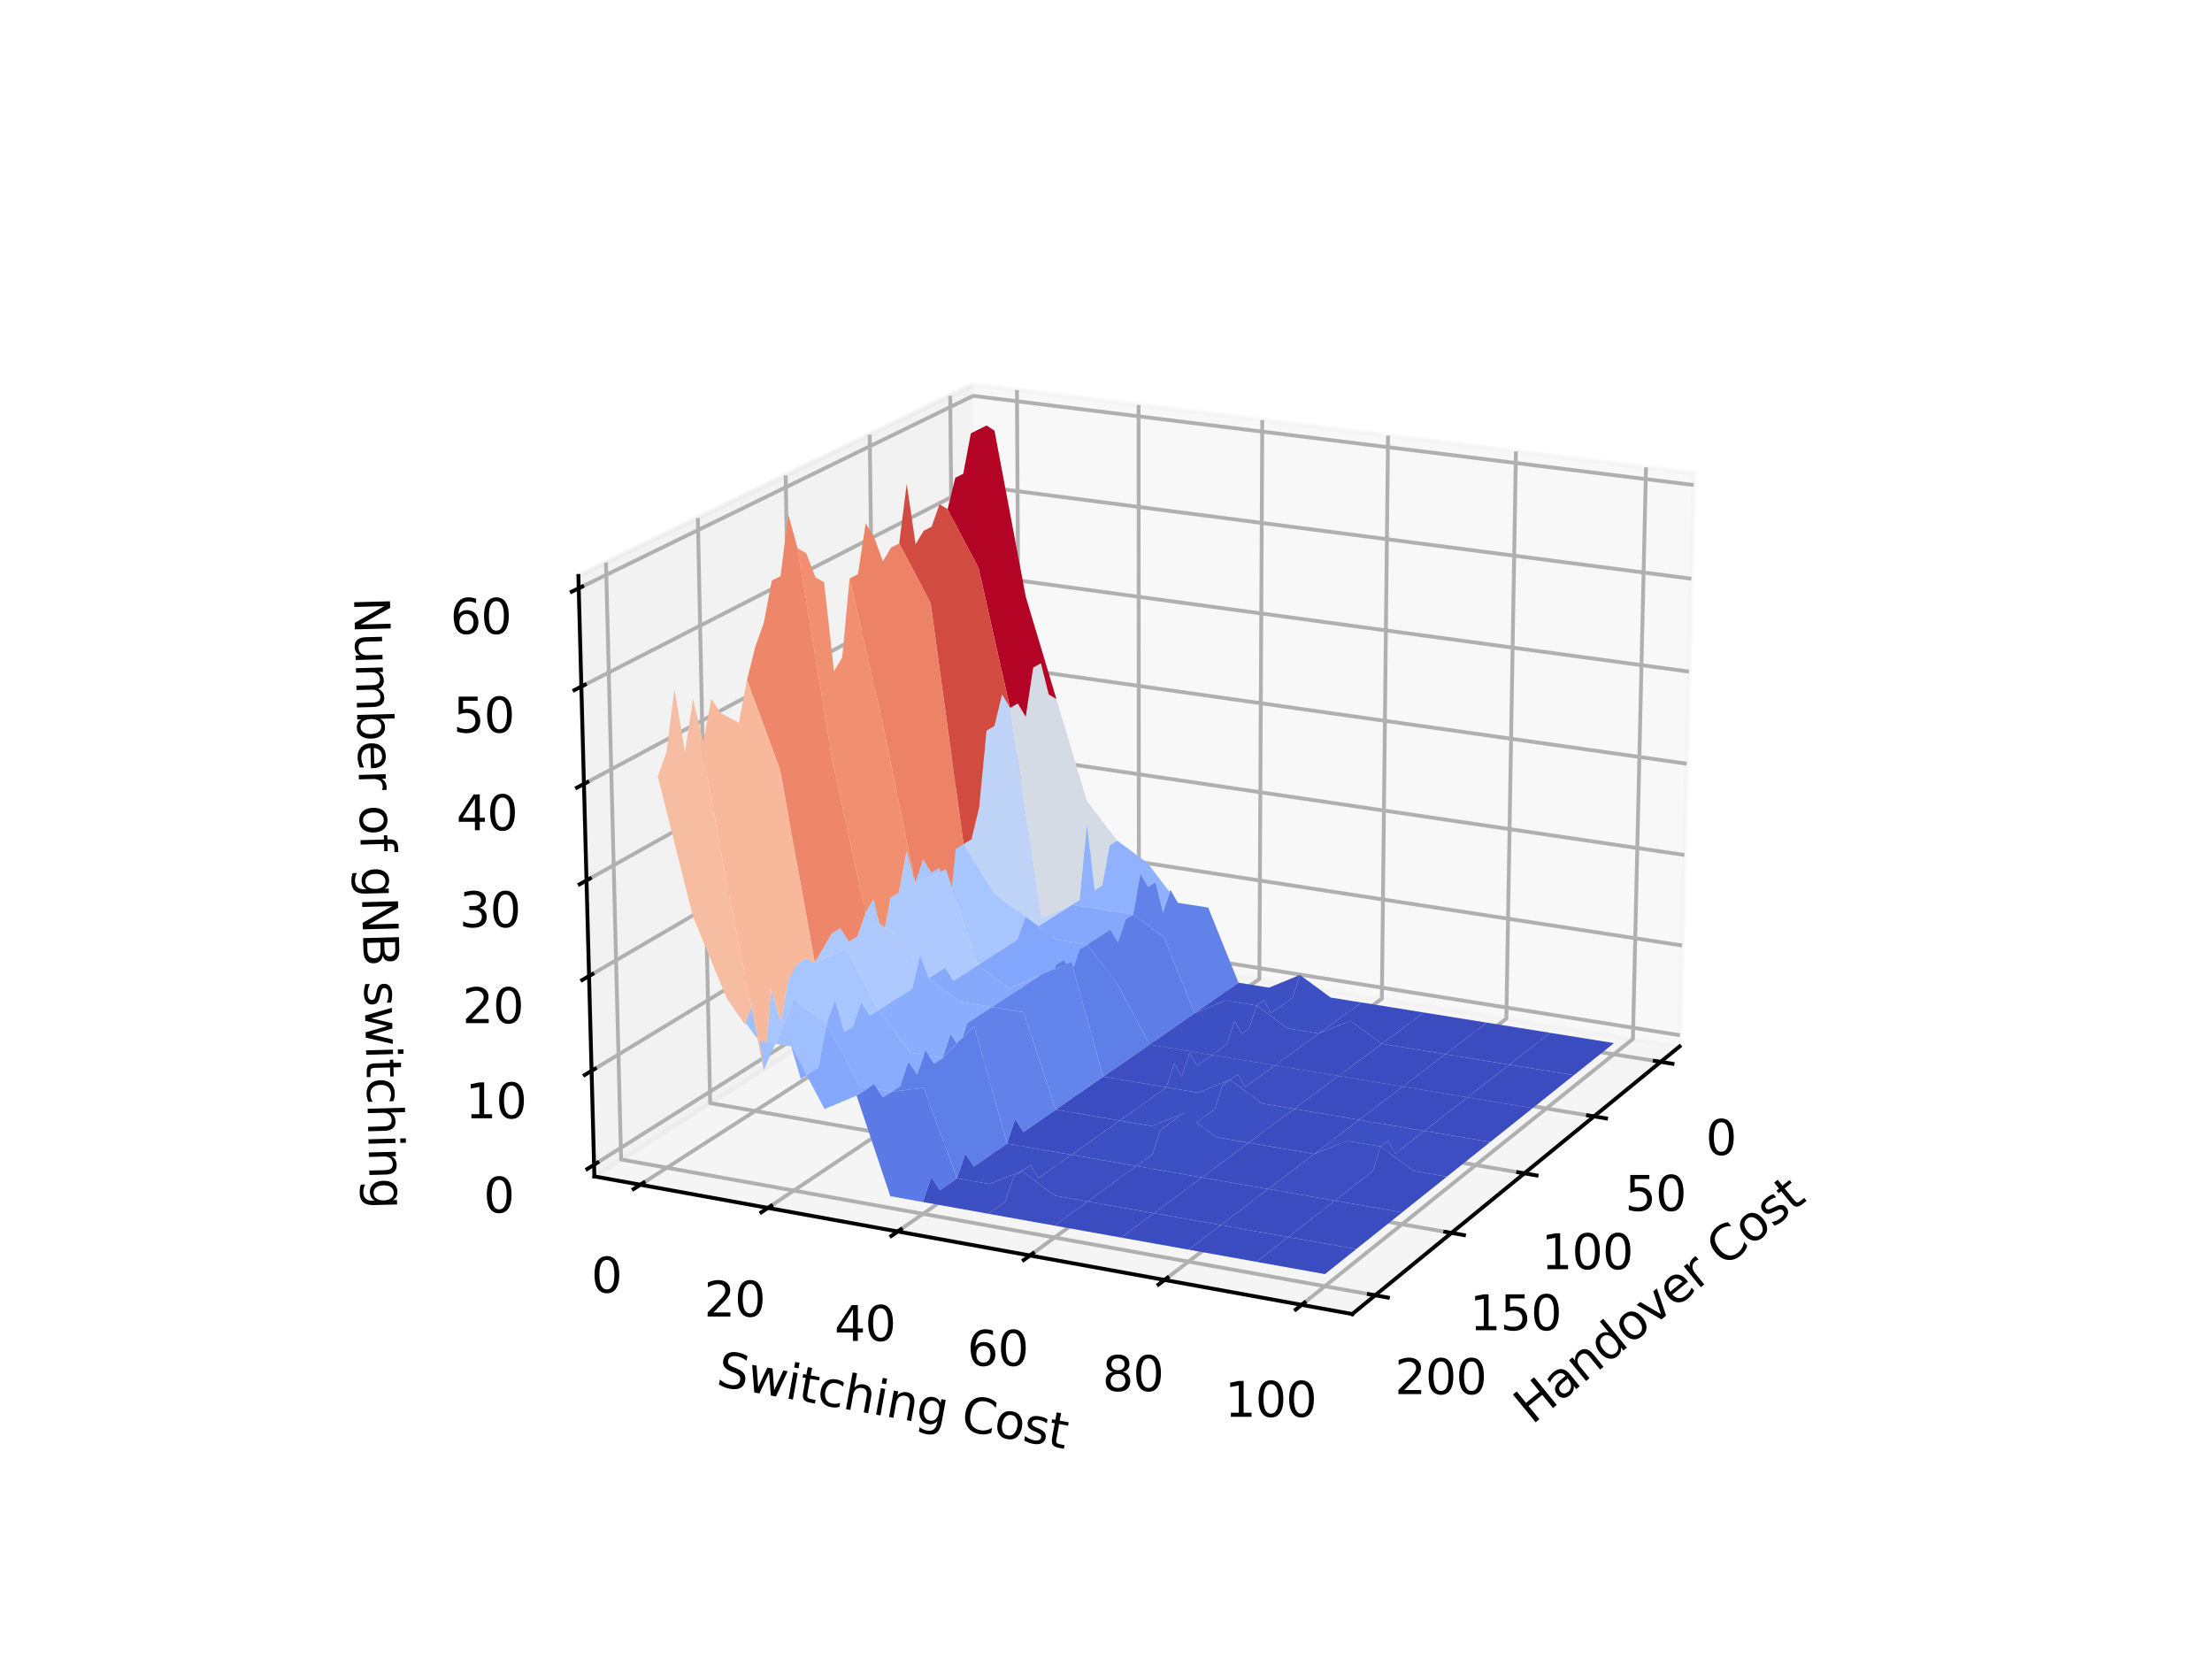 <?xml version="1.0" encoding="utf-8" standalone="no"?>
<!DOCTYPE svg PUBLIC "-//W3C//DTD SVG 1.1//EN"
  "http://www.w3.org/Graphics/SVG/1.1/DTD/svg11.dtd">
<svg xmlns:xlink="http://www.w3.org/1999/xlink" width="460.8pt" height="345.6pt" viewBox="0 0 460.8 345.6" xmlns="http://www.w3.org/2000/svg" version="1.1">
 <defs>
  <style type="text/css">*{stroke-linejoin: round; stroke-linecap: butt}</style>
 </defs>
 <g id="figure_1">
  <g id="patch_1">
   <path d="M 0 345.6 
L 460.8 345.6 
L 460.8 0 
L 0 0 
z
" style="fill: #ffffff"/>
  </g>
  <g id="patch_2">
   <path d="M 103.104 307.584 
L 369.216 307.584 
L 369.216 41.472 
L 103.104 41.472 
z
" style="fill: #ffffff"/>
  </g>
  <g id="pane3d_1">
   <g id="patch_3">
    <path d="M 203.644 194.534 
L 349.89 217.987 
L 352.89 98.589 
L 202.706 80.116 
" style="fill: #f2f2f2; opacity: 0.5; stroke: #f2f2f2; stroke-linejoin: miter"/>
   </g>
  </g>
  <g id="pane3d_2">
   <g id="patch_4">
    <path d="M 203.644 194.534 
L 123.821 245.066 
L 120.492 119.976 
L 202.706 80.116 
" style="fill: #e6e6e6; opacity: 0.5; stroke: #e6e6e6; stroke-linejoin: miter"/>
   </g>
  </g>
  <g id="pane3d_3">
   <g id="patch_5">
    <path d="M 203.644 194.534 
L 123.821 245.066 
L 281.698 273.74 
L 349.89 217.987 
" style="fill: #ececec; opacity: 0.5; stroke: #ececec; stroke-linejoin: miter"/>
   </g>
  </g>
  <g id="grid3d_1">
   <g id="Line3DCollection_1">
    <path d="M 345.95 221.208 
L 199.011 197.467 
L 197.947 82.423 
" style="fill: none; stroke: #b0b0b0; stroke-width: 0.8"/>
    <path d="M 332.061 232.564 
L 182.698 207.794 
L 181.175 90.555 
" style="fill: none; stroke: #b0b0b0; stroke-width: 0.8"/>
    <path d="M 317.548 244.43 
L 165.687 218.563 
L 163.668 99.043 
" style="fill: none; stroke: #b0b0b0; stroke-width: 0.8"/>
    <path d="M 302.368 256.84 
L 147.934 229.801 
L 145.374 107.912 
" style="fill: none; stroke: #b0b0b0; stroke-width: 0.8"/>
    <path d="M 286.475 269.834 
L 129.388 241.542 
L 126.24 117.189 
" style="fill: none; stroke: #b0b0b0; stroke-width: 0.8"/>
   </g>
  </g>
  <g id="grid3d_2">
   <g id="Line3DCollection_2">
    <path d="M 211.843 81.24 
L 212.552 195.963 
L 133.393 246.804 
" style="fill: none; stroke: #b0b0b0; stroke-width: 0.8"/>
    <path d="M 237.187 84.357 
L 237.253 199.924 
L 159.966 251.631 
" style="fill: none; stroke: #b0b0b0; stroke-width: 0.8"/>
    <path d="M 262.954 87.527 
L 262.355 203.949 
L 187.015 256.543 
" style="fill: none; stroke: #b0b0b0; stroke-width: 0.8"/>
    <path d="M 289.153 90.749 
L 287.868 208.041 
L 214.554 261.545 
" style="fill: none; stroke: #b0b0b0; stroke-width: 0.8"/>
    <path d="M 315.796 94.027 
L 313.802 212.2 
L 242.596 266.638 
" style="fill: none; stroke: #b0b0b0; stroke-width: 0.8"/>
    <path d="M 342.894 97.36 
L 340.168 216.428 
L 271.155 271.825 
" style="fill: none; stroke: #b0b0b0; stroke-width: 0.8"/>
   </g>
  </g>
  <g id="grid3d_3">
   <g id="Line3DCollection_3">
    <path d="M 123.757 242.632 
L 203.626 192.302 
L 349.948 215.661 
" style="fill: none; stroke: #b0b0b0; stroke-width: 0.8"/>
    <path d="M 123.236 223.068 
L 203.479 174.368 
L 350.418 196.965 
" style="fill: none; stroke: #b0b0b0; stroke-width: 0.8"/>
    <path d="M 122.71 203.326 
L 203.331 156.287 
L 350.892 178.109 
" style="fill: none; stroke: #b0b0b0; stroke-width: 0.8"/>
    <path d="M 122.18 183.406 
L 203.181 138.058 
L 351.369 159.09 
" style="fill: none; stroke: #b0b0b0; stroke-width: 0.8"/>
    <path d="M 121.645 163.305 
L 203.031 119.679 
L 351.851 139.908 
" style="fill: none; stroke: #b0b0b0; stroke-width: 0.8"/>
    <path d="M 121.106 143.019 
L 202.879 101.148 
L 352.338 120.559 
" style="fill: none; stroke: #b0b0b0; stroke-width: 0.8"/>
    <path d="M 120.561 122.548 
L 202.726 82.462 
L 352.828 101.041 
" style="fill: none; stroke: #b0b0b0; stroke-width: 0.8"/>
   </g>
  </g>
  <g id="axis3d_1">
   <g id="line2d_1">
    <path d="M 349.89 217.987 
L 281.698 273.74 
" style="fill: none; stroke: #000000; stroke-width: 0.8; stroke-linecap: square"/>
   </g>
   <g id="xtick_1">
    <g id="line2d_2">
     <path d="M 344.719 221.009 
L 348.416 221.606 
" style="fill: none; stroke: #000000; stroke-width: 0.8; stroke-linecap: square"/>
    </g>
    <g id="text_1">
     <!-- 0 -->
     <g transform="translate(355.335 240.589) scale(0.1 -0.1)">
      <defs>
       <path id="DejaVuSans-30" d="M 2034 4250 
Q 1547 4250 1301 3770 
Q 1056 3291 1056 2328 
Q 1056 1369 1301 889 
Q 1547 409 2034 409 
Q 2525 409 2770 889 
Q 3016 1369 3016 2328 
Q 3016 3291 2770 3770 
Q 2525 4250 2034 4250 
z
M 2034 4750 
Q 2819 4750 3233 4129 
Q 3647 3509 3647 2328 
Q 3647 1150 3233 529 
Q 2819 -91 2034 -91 
Q 1250 -91 836 529 
Q 422 1150 422 2328 
Q 422 3509 836 4129 
Q 1250 4750 2034 4750 
z
" transform="scale(0.016)"/>
      </defs>
      <use xlink:href="#DejaVuSans-30"/>
     </g>
    </g>
   </g>
   <g id="xtick_2">
    <g id="line2d_3">
     <path d="M 330.808 232.356 
L 334.57 232.98 
" style="fill: none; stroke: #000000; stroke-width: 0.8; stroke-linecap: square"/>
    </g>
    <g id="text_2">
     <!-- 50 -->
     <g transform="translate(338.515 252.225) scale(0.1 -0.1)">
      <defs>
       <path id="DejaVuSans-35" d="M 691 4666 
L 3169 4666 
L 3169 4134 
L 1269 4134 
L 1269 2991 
Q 1406 3038 1543 3061 
Q 1681 3084 1819 3084 
Q 2600 3084 3056 2656 
Q 3513 2228 3513 1497 
Q 3513 744 3044 326 
Q 2575 -91 1722 -91 
Q 1428 -91 1123 -41 
Q 819 9 494 109 
L 494 744 
Q 775 591 1075 516 
Q 1375 441 1709 441 
Q 2250 441 2565 725 
Q 2881 1009 2881 1497 
Q 2881 1984 2565 2268 
Q 2250 2553 1709 2553 
Q 1456 2553 1204 2497 
Q 953 2441 691 2322 
L 691 4666 
z
" transform="scale(0.016)"/>
      </defs>
      <use xlink:href="#DejaVuSans-35"/>
      <use xlink:href="#DejaVuSans-30" x="63.623"/>
     </g>
    </g>
   </g>
   <g id="xtick_3">
    <g id="line2d_4">
     <path d="M 316.272 244.213 
L 320.102 244.865 
" style="fill: none; stroke: #000000; stroke-width: 0.8; stroke-linecap: square"/>
    </g>
    <g id="text_3">
     <!-- 100 -->
     <g transform="translate(321.082 264.384) scale(0.1 -0.1)">
      <defs>
       <path id="DejaVuSans-31" d="M 794 531 
L 1825 531 
L 1825 4091 
L 703 3866 
L 703 4441 
L 1819 4666 
L 2450 4666 
L 2450 531 
L 3481 531 
L 3481 0 
L 794 0 
L 794 531 
z
" transform="scale(0.016)"/>
      </defs>
      <use xlink:href="#DejaVuSans-31"/>
      <use xlink:href="#DejaVuSans-30" x="63.623"/>
      <use xlink:href="#DejaVuSans-30" x="127.246"/>
     </g>
    </g>
   </g>
   <g id="xtick_4">
    <g id="line2d_5">
     <path d="M 301.07 256.613 
L 304.968 257.296 
" style="fill: none; stroke: #000000; stroke-width: 0.8; stroke-linecap: square"/>
    </g>
    <g id="text_4">
     <!-- 150 -->
     <g transform="translate(306.174 277.103) scale(0.1 -0.1)">
      <use xlink:href="#DejaVuSans-31"/>
      <use xlink:href="#DejaVuSans-35" x="63.623"/>
      <use xlink:href="#DejaVuSans-30" x="127.246"/>
     </g>
    </g>
   </g>
   <g id="xtick_5">
    <g id="line2d_6">
     <path d="M 285.153 269.596 
L 289.123 270.311 
" style="fill: none; stroke: #000000; stroke-width: 0.8; stroke-linecap: square"/>
    </g>
    <g id="text_5">
     <!-- 200 -->
     <g transform="translate(290.565 290.42) scale(0.1 -0.1)">
      <defs>
       <path id="DejaVuSans-32" d="M 1228 531 
L 3431 531 
L 3431 0 
L 469 0 
L 469 531 
Q 828 903 1448 1529 
Q 2069 2156 2228 2338 
Q 2531 2678 2651 2914 
Q 2772 3150 2772 3378 
Q 2772 3750 2511 3984 
Q 2250 4219 1831 4219 
Q 1534 4219 1204 4116 
Q 875 4013 500 3803 
L 500 4441 
Q 881 4594 1212 4672 
Q 1544 4750 1819 4750 
Q 2544 4750 2975 4387 
Q 3406 4025 3406 3419 
Q 3406 3131 3298 2873 
Q 3191 2616 2906 2266 
Q 2828 2175 2409 1742 
Q 1991 1309 1228 531 
z
" transform="scale(0.016)"/>
      </defs>
      <use xlink:href="#DejaVuSans-32"/>
      <use xlink:href="#DejaVuSans-30" x="63.623"/>
      <use xlink:href="#DejaVuSans-30" x="127.246"/>
     </g>
    </g>
   </g>
   <g id="text_6">
    <!-- Handover Cost -->
    <g transform="translate(319.124 296.92) rotate(-39.269) scale(0.1 -0.1)">
     <defs>
      <path id="DejaVuSans-48" d="M 628 4666 
L 1259 4666 
L 1259 2753 
L 3553 2753 
L 3553 4666 
L 4184 4666 
L 4184 0 
L 3553 0 
L 3553 2222 
L 1259 2222 
L 1259 0 
L 628 0 
L 628 4666 
z
" transform="scale(0.016)"/>
      <path id="DejaVuSans-61" d="M 2194 1759 
Q 1497 1759 1228 1600 
Q 959 1441 959 1056 
Q 959 750 1161 570 
Q 1363 391 1709 391 
Q 2188 391 2477 730 
Q 2766 1069 2766 1631 
L 2766 1759 
L 2194 1759 
z
M 3341 1997 
L 3341 0 
L 2766 0 
L 2766 531 
Q 2569 213 2275 61 
Q 1981 -91 1556 -91 
Q 1019 -91 701 211 
Q 384 513 384 1019 
Q 384 1609 779 1909 
Q 1175 2209 1959 2209 
L 2766 2209 
L 2766 2266 
Q 2766 2663 2505 2880 
Q 2244 3097 1772 3097 
Q 1472 3097 1187 3025 
Q 903 2953 641 2809 
L 641 3341 
Q 956 3463 1253 3523 
Q 1550 3584 1831 3584 
Q 2591 3584 2966 3190 
Q 3341 2797 3341 1997 
z
" transform="scale(0.016)"/>
      <path id="DejaVuSans-6e" d="M 3513 2113 
L 3513 0 
L 2938 0 
L 2938 2094 
Q 2938 2591 2744 2837 
Q 2550 3084 2163 3084 
Q 1697 3084 1428 2787 
Q 1159 2491 1159 1978 
L 1159 0 
L 581 0 
L 581 3500 
L 1159 3500 
L 1159 2956 
Q 1366 3272 1645 3428 
Q 1925 3584 2291 3584 
Q 2894 3584 3203 3211 
Q 3513 2838 3513 2113 
z
" transform="scale(0.016)"/>
      <path id="DejaVuSans-64" d="M 2906 2969 
L 2906 4863 
L 3481 4863 
L 3481 0 
L 2906 0 
L 2906 525 
Q 2725 213 2448 61 
Q 2172 -91 1784 -91 
Q 1150 -91 751 415 
Q 353 922 353 1747 
Q 353 2572 751 3078 
Q 1150 3584 1784 3584 
Q 2172 3584 2448 3432 
Q 2725 3281 2906 2969 
z
M 947 1747 
Q 947 1113 1208 752 
Q 1469 391 1925 391 
Q 2381 391 2643 752 
Q 2906 1113 2906 1747 
Q 2906 2381 2643 2742 
Q 2381 3103 1925 3103 
Q 1469 3103 1208 2742 
Q 947 2381 947 1747 
z
" transform="scale(0.016)"/>
      <path id="DejaVuSans-6f" d="M 1959 3097 
Q 1497 3097 1228 2736 
Q 959 2375 959 1747 
Q 959 1119 1226 758 
Q 1494 397 1959 397 
Q 2419 397 2687 759 
Q 2956 1122 2956 1747 
Q 2956 2369 2687 2733 
Q 2419 3097 1959 3097 
z
M 1959 3584 
Q 2709 3584 3137 3096 
Q 3566 2609 3566 1747 
Q 3566 888 3137 398 
Q 2709 -91 1959 -91 
Q 1206 -91 779 398 
Q 353 888 353 1747 
Q 353 2609 779 3096 
Q 1206 3584 1959 3584 
z
" transform="scale(0.016)"/>
      <path id="DejaVuSans-76" d="M 191 3500 
L 800 3500 
L 1894 563 
L 2988 3500 
L 3597 3500 
L 2284 0 
L 1503 0 
L 191 3500 
z
" transform="scale(0.016)"/>
      <path id="DejaVuSans-65" d="M 3597 1894 
L 3597 1613 
L 953 1613 
Q 991 1019 1311 708 
Q 1631 397 2203 397 
Q 2534 397 2845 478 
Q 3156 559 3463 722 
L 3463 178 
Q 3153 47 2828 -22 
Q 2503 -91 2169 -91 
Q 1331 -91 842 396 
Q 353 884 353 1716 
Q 353 2575 817 3079 
Q 1281 3584 2069 3584 
Q 2775 3584 3186 3129 
Q 3597 2675 3597 1894 
z
M 3022 2063 
Q 3016 2534 2758 2815 
Q 2500 3097 2075 3097 
Q 1594 3097 1305 2825 
Q 1016 2553 972 2059 
L 3022 2063 
z
" transform="scale(0.016)"/>
      <path id="DejaVuSans-72" d="M 2631 2963 
Q 2534 3019 2420 3045 
Q 2306 3072 2169 3072 
Q 1681 3072 1420 2755 
Q 1159 2438 1159 1844 
L 1159 0 
L 581 0 
L 581 3500 
L 1159 3500 
L 1159 2956 
Q 1341 3275 1631 3429 
Q 1922 3584 2338 3584 
Q 2397 3584 2469 3576 
Q 2541 3569 2628 3553 
L 2631 2963 
z
" transform="scale(0.016)"/>
      <path id="DejaVuSans-20" transform="scale(0.016)"/>
      <path id="DejaVuSans-43" d="M 4122 4306 
L 4122 3641 
Q 3803 3938 3442 4084 
Q 3081 4231 2675 4231 
Q 1875 4231 1450 3742 
Q 1025 3253 1025 2328 
Q 1025 1406 1450 917 
Q 1875 428 2675 428 
Q 3081 428 3442 575 
Q 3803 722 4122 1019 
L 4122 359 
Q 3791 134 3420 21 
Q 3050 -91 2638 -91 
Q 1578 -91 968 557 
Q 359 1206 359 2328 
Q 359 3453 968 4101 
Q 1578 4750 2638 4750 
Q 3056 4750 3426 4639 
Q 3797 4528 4122 4306 
z
" transform="scale(0.016)"/>
      <path id="DejaVuSans-73" d="M 2834 3397 
L 2834 2853 
Q 2591 2978 2328 3040 
Q 2066 3103 1784 3103 
Q 1356 3103 1142 2972 
Q 928 2841 928 2578 
Q 928 2378 1081 2264 
Q 1234 2150 1697 2047 
L 1894 2003 
Q 2506 1872 2764 1633 
Q 3022 1394 3022 966 
Q 3022 478 2636 193 
Q 2250 -91 1575 -91 
Q 1294 -91 989 -36 
Q 684 19 347 128 
L 347 722 
Q 666 556 975 473 
Q 1284 391 1588 391 
Q 1994 391 2212 530 
Q 2431 669 2431 922 
Q 2431 1156 2273 1281 
Q 2116 1406 1581 1522 
L 1381 1569 
Q 847 1681 609 1914 
Q 372 2147 372 2553 
Q 372 3047 722 3315 
Q 1072 3584 1716 3584 
Q 2034 3584 2315 3537 
Q 2597 3491 2834 3397 
z
" transform="scale(0.016)"/>
      <path id="DejaVuSans-74" d="M 1172 4494 
L 1172 3500 
L 2356 3500 
L 2356 3053 
L 1172 3053 
L 1172 1153 
Q 1172 725 1289 603 
Q 1406 481 1766 481 
L 2356 481 
L 2356 0 
L 1766 0 
Q 1100 0 847 248 
Q 594 497 594 1153 
L 594 3053 
L 172 3053 
L 172 3500 
L 594 3500 
L 594 4494 
L 1172 4494 
z
" transform="scale(0.016)"/>
     </defs>
     <use xlink:href="#DejaVuSans-48"/>
     <use xlink:href="#DejaVuSans-61" x="75.195"/>
     <use xlink:href="#DejaVuSans-6e" x="136.475"/>
     <use xlink:href="#DejaVuSans-64" x="199.854"/>
     <use xlink:href="#DejaVuSans-6f" x="263.33"/>
     <use xlink:href="#DejaVuSans-76" x="324.512"/>
     <use xlink:href="#DejaVuSans-65" x="383.691"/>
     <use xlink:href="#DejaVuSans-72" x="445.215"/>
     <use xlink:href="#DejaVuSans-20" x="486.328"/>
     <use xlink:href="#DejaVuSans-43" x="518.115"/>
     <use xlink:href="#DejaVuSans-6f" x="587.939"/>
     <use xlink:href="#DejaVuSans-73" x="649.121"/>
     <use xlink:href="#DejaVuSans-74" x="701.221"/>
    </g>
   </g>
  </g>
  <g id="axis3d_2">
   <g id="line2d_7">
    <path d="M 123.821 245.066 
L 281.698 273.74 
" style="fill: none; stroke: #000000; stroke-width: 0.8; stroke-linecap: square"/>
   </g>
   <g id="xtick_6">
    <g id="line2d_8">
     <path d="M 134.091 246.356 
L 131.993 247.703 
" style="fill: none; stroke: #000000; stroke-width: 0.8; stroke-linecap: square"/>
    </g>
    <g id="text_7">
     <!-- 0 -->
     <g transform="translate(123.168 269.268) scale(0.1 -0.1)">
      <use xlink:href="#DejaVuSans-30"/>
     </g>
    </g>
   </g>
   <g id="xtick_7">
    <g id="line2d_9">
     <path d="M 160.648 251.174 
L 158.598 252.546 
" style="fill: none; stroke: #000000; stroke-width: 0.8; stroke-linecap: square"/>
    </g>
    <g id="text_8">
     <!-- 20 -->
     <g transform="translate(146.665 274.258) scale(0.1 -0.1)">
      <use xlink:href="#DejaVuSans-32"/>
      <use xlink:href="#DejaVuSans-30" x="63.623"/>
     </g>
    </g>
   </g>
   <g id="xtick_8">
    <g id="line2d_10">
     <path d="M 187.68 256.079 
L 185.68 257.475 
" style="fill: none; stroke: #000000; stroke-width: 0.8; stroke-linecap: square"/>
    </g>
    <g id="text_9">
     <!-- 40 -->
     <g transform="translate(173.825 279.337) scale(0.1 -0.1)">
      <defs>
       <path id="DejaVuSans-34" d="M 2419 4116 
L 825 1625 
L 2419 1625 
L 2419 4116 
z
M 2253 4666 
L 3047 4666 
L 3047 1625 
L 3713 1625 
L 3713 1100 
L 3047 1100 
L 3047 0 
L 2419 0 
L 2419 1100 
L 313 1100 
L 313 1709 
L 2253 4666 
z
" transform="scale(0.016)"/>
      </defs>
      <use xlink:href="#DejaVuSans-34"/>
      <use xlink:href="#DejaVuSans-30" x="63.623"/>
     </g>
    </g>
   </g>
   <g id="xtick_9">
    <g id="line2d_11">
     <path d="M 215.202 261.072 
L 213.254 262.494 
" style="fill: none; stroke: #000000; stroke-width: 0.8; stroke-linecap: square"/>
    </g>
    <g id="text_10">
     <!-- 60 -->
     <g transform="translate(201.48 284.51) scale(0.1 -0.1)">
      <defs>
       <path id="DejaVuSans-36" d="M 2113 2584 
Q 1688 2584 1439 2293 
Q 1191 2003 1191 1497 
Q 1191 994 1439 701 
Q 1688 409 2113 409 
Q 2538 409 2786 701 
Q 3034 994 3034 1497 
Q 3034 2003 2786 2293 
Q 2538 2584 2113 2584 
z
M 3366 4563 
L 3366 3988 
Q 3128 4100 2886 4159 
Q 2644 4219 2406 4219 
Q 1781 4219 1451 3797 
Q 1122 3375 1075 2522 
Q 1259 2794 1537 2939 
Q 1816 3084 2150 3084 
Q 2853 3084 3261 2657 
Q 3669 2231 3669 1497 
Q 3669 778 3244 343 
Q 2819 -91 2113 -91 
Q 1303 -91 875 529 
Q 447 1150 447 2328 
Q 447 3434 972 4092 
Q 1497 4750 2381 4750 
Q 2619 4750 2861 4703 
Q 3103 4656 3366 4563 
z
" transform="scale(0.016)"/>
      </defs>
      <use xlink:href="#DejaVuSans-36"/>
      <use xlink:href="#DejaVuSans-30" x="63.623"/>
     </g>
    </g>
   </g>
   <g id="xtick_10">
    <g id="line2d_12">
     <path d="M 243.226 266.156 
L 241.332 267.604 
" style="fill: none; stroke: #000000; stroke-width: 0.8; stroke-linecap: square"/>
    </g>
    <g id="text_11">
     <!-- 80 -->
     <g transform="translate(229.643 289.778) scale(0.1 -0.1)">
      <defs>
       <path id="DejaVuSans-38" d="M 2034 2216 
Q 1584 2216 1326 1975 
Q 1069 1734 1069 1313 
Q 1069 891 1326 650 
Q 1584 409 2034 409 
Q 2484 409 2743 651 
Q 3003 894 3003 1313 
Q 3003 1734 2745 1975 
Q 2488 2216 2034 2216 
z
M 1403 2484 
Q 997 2584 770 2862 
Q 544 3141 544 3541 
Q 544 4100 942 4425 
Q 1341 4750 2034 4750 
Q 2731 4750 3128 4425 
Q 3525 4100 3525 3541 
Q 3525 3141 3298 2862 
Q 3072 2584 2669 2484 
Q 3125 2378 3379 2068 
Q 3634 1759 3634 1313 
Q 3634 634 3220 271 
Q 2806 -91 2034 -91 
Q 1263 -91 848 271 
Q 434 634 434 1313 
Q 434 1759 690 2068 
Q 947 2378 1403 2484 
z
M 1172 3481 
Q 1172 3119 1398 2916 
Q 1625 2713 2034 2713 
Q 2441 2713 2670 2916 
Q 2900 3119 2900 3481 
Q 2900 3844 2670 4047 
Q 2441 4250 2034 4250 
Q 1625 4250 1398 4047 
Q 1172 3844 1172 3481 
z
" transform="scale(0.016)"/>
      </defs>
      <use xlink:href="#DejaVuSans-38"/>
      <use xlink:href="#DejaVuSans-30" x="63.623"/>
     </g>
    </g>
   </g>
   <g id="xtick_11">
    <g id="line2d_13">
     <path d="M 271.766 271.334 
L 269.929 272.809 
" style="fill: none; stroke: #000000; stroke-width: 0.8; stroke-linecap: square"/>
    </g>
    <g id="text_12">
     <!-- 100 -->
     <g transform="translate(255.147 295.143) scale(0.1 -0.1)">
      <use xlink:href="#DejaVuSans-31"/>
      <use xlink:href="#DejaVuSans-30" x="63.623"/>
      <use xlink:href="#DejaVuSans-30" x="127.246"/>
     </g>
    </g>
   </g>
   <g id="text_13">
    <!-- Switching Cost -->
    <g transform="translate(149.027 288.613) rotate(-349.706) scale(0.1 -0.1)">
     <defs>
      <path id="DejaVuSans-53" d="M 3425 4513 
L 3425 3897 
Q 3066 4069 2747 4153 
Q 2428 4238 2131 4238 
Q 1616 4238 1336 4038 
Q 1056 3838 1056 3469 
Q 1056 3159 1242 3001 
Q 1428 2844 1947 2747 
L 2328 2669 
Q 3034 2534 3370 2195 
Q 3706 1856 3706 1288 
Q 3706 609 3251 259 
Q 2797 -91 1919 -91 
Q 1588 -91 1214 -16 
Q 841 59 441 206 
L 441 856 
Q 825 641 1194 531 
Q 1563 422 1919 422 
Q 2459 422 2753 634 
Q 3047 847 3047 1241 
Q 3047 1584 2836 1778 
Q 2625 1972 2144 2069 
L 1759 2144 
Q 1053 2284 737 2584 
Q 422 2884 422 3419 
Q 422 4038 858 4394 
Q 1294 4750 2059 4750 
Q 2388 4750 2728 4690 
Q 3069 4631 3425 4513 
z
" transform="scale(0.016)"/>
      <path id="DejaVuSans-77" d="M 269 3500 
L 844 3500 
L 1563 769 
L 2278 3500 
L 2956 3500 
L 3675 769 
L 4391 3500 
L 4966 3500 
L 4050 0 
L 3372 0 
L 2619 2869 
L 1863 0 
L 1184 0 
L 269 3500 
z
" transform="scale(0.016)"/>
      <path id="DejaVuSans-69" d="M 603 3500 
L 1178 3500 
L 1178 0 
L 603 0 
L 603 3500 
z
M 603 4863 
L 1178 4863 
L 1178 4134 
L 603 4134 
L 603 4863 
z
" transform="scale(0.016)"/>
      <path id="DejaVuSans-63" d="M 3122 3366 
L 3122 2828 
Q 2878 2963 2633 3030 
Q 2388 3097 2138 3097 
Q 1578 3097 1268 2742 
Q 959 2388 959 1747 
Q 959 1106 1268 751 
Q 1578 397 2138 397 
Q 2388 397 2633 464 
Q 2878 531 3122 666 
L 3122 134 
Q 2881 22 2623 -34 
Q 2366 -91 2075 -91 
Q 1284 -91 818 406 
Q 353 903 353 1747 
Q 353 2603 823 3093 
Q 1294 3584 2113 3584 
Q 2378 3584 2631 3529 
Q 2884 3475 3122 3366 
z
" transform="scale(0.016)"/>
      <path id="DejaVuSans-68" d="M 3513 2113 
L 3513 0 
L 2938 0 
L 2938 2094 
Q 2938 2591 2744 2837 
Q 2550 3084 2163 3084 
Q 1697 3084 1428 2787 
Q 1159 2491 1159 1978 
L 1159 0 
L 581 0 
L 581 4863 
L 1159 4863 
L 1159 2956 
Q 1366 3272 1645 3428 
Q 1925 3584 2291 3584 
Q 2894 3584 3203 3211 
Q 3513 2838 3513 2113 
z
" transform="scale(0.016)"/>
      <path id="DejaVuSans-67" d="M 2906 1791 
Q 2906 2416 2648 2759 
Q 2391 3103 1925 3103 
Q 1463 3103 1205 2759 
Q 947 2416 947 1791 
Q 947 1169 1205 825 
Q 1463 481 1925 481 
Q 2391 481 2648 825 
Q 2906 1169 2906 1791 
z
M 3481 434 
Q 3481 -459 3084 -895 
Q 2688 -1331 1869 -1331 
Q 1566 -1331 1297 -1286 
Q 1028 -1241 775 -1147 
L 775 -588 
Q 1028 -725 1275 -790 
Q 1522 -856 1778 -856 
Q 2344 -856 2625 -561 
Q 2906 -266 2906 331 
L 2906 616 
Q 2728 306 2450 153 
Q 2172 0 1784 0 
Q 1141 0 747 490 
Q 353 981 353 1791 
Q 353 2603 747 3093 
Q 1141 3584 1784 3584 
Q 2172 3584 2450 3431 
Q 2728 3278 2906 2969 
L 2906 3500 
L 3481 3500 
L 3481 434 
z
" transform="scale(0.016)"/>
     </defs>
     <use xlink:href="#DejaVuSans-53"/>
     <use xlink:href="#DejaVuSans-77" x="63.477"/>
     <use xlink:href="#DejaVuSans-69" x="145.264"/>
     <use xlink:href="#DejaVuSans-74" x="173.047"/>
     <use xlink:href="#DejaVuSans-63" x="212.256"/>
     <use xlink:href="#DejaVuSans-68" x="267.236"/>
     <use xlink:href="#DejaVuSans-69" x="330.615"/>
     <use xlink:href="#DejaVuSans-6e" x="358.398"/>
     <use xlink:href="#DejaVuSans-67" x="421.777"/>
     <use xlink:href="#DejaVuSans-20" x="485.254"/>
     <use xlink:href="#DejaVuSans-43" x="517.041"/>
     <use xlink:href="#DejaVuSans-6f" x="586.865"/>
     <use xlink:href="#DejaVuSans-73" x="648.047"/>
     <use xlink:href="#DejaVuSans-74" x="700.146"/>
    </g>
   </g>
  </g>
  <g id="axis3d_3">
   <g id="line2d_14">
    <path d="M 123.821 245.066 
L 120.492 119.976 
" style="fill: none; stroke: #000000; stroke-width: 0.8; stroke-linecap: square"/>
   </g>
   <g id="xtick_12">
    <g id="line2d_15">
     <path d="M 124.461 242.189 
L 122.345 243.522 
" style="fill: none; stroke: #000000; stroke-width: 0.8; stroke-linecap: square"/>
    </g>
    <g id="text_14">
     <!-- 0 -->
     <g transform="translate(100.732 252.597) scale(0.1 -0.1)">
      <use xlink:href="#DejaVuSans-30"/>
     </g>
    </g>
   </g>
   <g id="xtick_13">
    <g id="line2d_16">
     <path d="M 123.944 222.638 
L 121.817 223.929 
" style="fill: none; stroke: #000000; stroke-width: 0.8; stroke-linecap: square"/>
    </g>
    <g id="text_15">
     <!-- 10 -->
     <g transform="translate(96.938 232.956) scale(0.1 -0.1)">
      <use xlink:href="#DejaVuSans-31"/>
      <use xlink:href="#DejaVuSans-30" x="63.623"/>
     </g>
    </g>
   </g>
   <g id="xtick_14">
    <g id="line2d_17">
     <path d="M 123.422 202.911 
L 121.284 204.158 
" style="fill: none; stroke: #000000; stroke-width: 0.8; stroke-linecap: square"/>
    </g>
    <g id="text_16">
     <!-- 20 -->
     <g transform="translate(96.32 213.138) scale(0.1 -0.1)">
      <use xlink:href="#DejaVuSans-32"/>
      <use xlink:href="#DejaVuSans-30" x="63.623"/>
     </g>
    </g>
   </g>
   <g id="xtick_15">
    <g id="line2d_18">
     <path d="M 122.895 183.006 
L 120.747 184.209 
" style="fill: none; stroke: #000000; stroke-width: 0.8; stroke-linecap: square"/>
    </g>
    <g id="text_17">
     <!-- 30 -->
     <g transform="translate(95.696 193.139) scale(0.1 -0.1)">
      <defs>
       <path id="DejaVuSans-33" d="M 2597 2516 
Q 3050 2419 3304 2112 
Q 3559 1806 3559 1356 
Q 3559 666 3084 287 
Q 2609 -91 1734 -91 
Q 1441 -91 1130 -33 
Q 819 25 488 141 
L 488 750 
Q 750 597 1062 519 
Q 1375 441 1716 441 
Q 2309 441 2620 675 
Q 2931 909 2931 1356 
Q 2931 1769 2642 2001 
Q 2353 2234 1838 2234 
L 1294 2234 
L 1294 2753 
L 1863 2753 
Q 2328 2753 2575 2939 
Q 2822 3125 2822 3475 
Q 2822 3834 2567 4026 
Q 2313 4219 1838 4219 
Q 1578 4219 1281 4162 
Q 984 4106 628 3988 
L 628 4550 
Q 988 4650 1302 4700 
Q 1616 4750 1894 4750 
Q 2613 4750 3031 4423 
Q 3450 4097 3450 3541 
Q 3450 3153 3228 2886 
Q 3006 2619 2597 2516 
z
" transform="scale(0.016)"/>
      </defs>
      <use xlink:href="#DejaVuSans-33"/>
      <use xlink:href="#DejaVuSans-30" x="63.623"/>
     </g>
    </g>
   </g>
   <g id="xtick_16">
    <g id="line2d_19">
     <path d="M 122.364 162.919 
L 120.204 164.077 
" style="fill: none; stroke: #000000; stroke-width: 0.8; stroke-linecap: square"/>
    </g>
    <g id="text_18">
     <!-- 40 -->
     <g transform="translate(95.067 172.958) scale(0.1 -0.1)">
      <use xlink:href="#DejaVuSans-34"/>
      <use xlink:href="#DejaVuSans-30" x="63.623"/>
     </g>
    </g>
   </g>
   <g id="xtick_17">
    <g id="line2d_20">
     <path d="M 121.828 142.649 
L 119.657 143.761 
" style="fill: none; stroke: #000000; stroke-width: 0.8; stroke-linecap: square"/>
    </g>
    <g id="text_19">
     <!-- 50 -->
     <g transform="translate(94.432 152.591) scale(0.1 -0.1)">
      <use xlink:href="#DejaVuSans-35"/>
      <use xlink:href="#DejaVuSans-30" x="63.623"/>
     </g>
    </g>
   </g>
   <g id="xtick_18">
    <g id="line2d_21">
     <path d="M 121.287 122.193 
L 119.104 123.258 
" style="fill: none; stroke: #000000; stroke-width: 0.8; stroke-linecap: square"/>
    </g>
    <g id="text_20">
     <!-- 60 -->
     <g transform="translate(93.791 132.036) scale(0.1 -0.1)">
      <use xlink:href="#DejaVuSans-36"/>
      <use xlink:href="#DejaVuSans-30" x="63.623"/>
     </g>
    </g>
   </g>
   <g id="text_21">
    <!-- Number of gNB switching -->
    <g transform="translate(73.755 124.456) rotate(-271.524) scale(0.1 -0.1)">
     <defs>
      <path id="DejaVuSans-4e" d="M 628 4666 
L 1478 4666 
L 3547 763 
L 3547 4666 
L 4159 4666 
L 4159 0 
L 3309 0 
L 1241 3903 
L 1241 0 
L 628 0 
L 628 4666 
z
" transform="scale(0.016)"/>
      <path id="DejaVuSans-75" d="M 544 1381 
L 544 3500 
L 1119 3500 
L 1119 1403 
Q 1119 906 1312 657 
Q 1506 409 1894 409 
Q 2359 409 2629 706 
Q 2900 1003 2900 1516 
L 2900 3500 
L 3475 3500 
L 3475 0 
L 2900 0 
L 2900 538 
Q 2691 219 2414 64 
Q 2138 -91 1772 -91 
Q 1169 -91 856 284 
Q 544 659 544 1381 
z
M 1991 3584 
L 1991 3584 
z
" transform="scale(0.016)"/>
      <path id="DejaVuSans-6d" d="M 3328 2828 
Q 3544 3216 3844 3400 
Q 4144 3584 4550 3584 
Q 5097 3584 5394 3201 
Q 5691 2819 5691 2113 
L 5691 0 
L 5113 0 
L 5113 2094 
Q 5113 2597 4934 2840 
Q 4756 3084 4391 3084 
Q 3944 3084 3684 2787 
Q 3425 2491 3425 1978 
L 3425 0 
L 2847 0 
L 2847 2094 
Q 2847 2600 2669 2842 
Q 2491 3084 2119 3084 
Q 1678 3084 1418 2786 
Q 1159 2488 1159 1978 
L 1159 0 
L 581 0 
L 581 3500 
L 1159 3500 
L 1159 2956 
Q 1356 3278 1631 3431 
Q 1906 3584 2284 3584 
Q 2666 3584 2933 3390 
Q 3200 3197 3328 2828 
z
" transform="scale(0.016)"/>
      <path id="DejaVuSans-62" d="M 3116 1747 
Q 3116 2381 2855 2742 
Q 2594 3103 2138 3103 
Q 1681 3103 1420 2742 
Q 1159 2381 1159 1747 
Q 1159 1113 1420 752 
Q 1681 391 2138 391 
Q 2594 391 2855 752 
Q 3116 1113 3116 1747 
z
M 1159 2969 
Q 1341 3281 1617 3432 
Q 1894 3584 2278 3584 
Q 2916 3584 3314 3078 
Q 3713 2572 3713 1747 
Q 3713 922 3314 415 
Q 2916 -91 2278 -91 
Q 1894 -91 1617 61 
Q 1341 213 1159 525 
L 1159 0 
L 581 0 
L 581 4863 
L 1159 4863 
L 1159 2969 
z
" transform="scale(0.016)"/>
      <path id="DejaVuSans-66" d="M 2375 4863 
L 2375 4384 
L 1825 4384 
Q 1516 4384 1395 4259 
Q 1275 4134 1275 3809 
L 1275 3500 
L 2222 3500 
L 2222 3053 
L 1275 3053 
L 1275 0 
L 697 0 
L 697 3053 
L 147 3053 
L 147 3500 
L 697 3500 
L 697 3744 
Q 697 4328 969 4595 
Q 1241 4863 1831 4863 
L 2375 4863 
z
" transform="scale(0.016)"/>
      <path id="DejaVuSans-42" d="M 1259 2228 
L 1259 519 
L 2272 519 
Q 2781 519 3026 730 
Q 3272 941 3272 1375 
Q 3272 1813 3026 2020 
Q 2781 2228 2272 2228 
L 1259 2228 
z
M 1259 4147 
L 1259 2741 
L 2194 2741 
Q 2656 2741 2882 2914 
Q 3109 3088 3109 3444 
Q 3109 3797 2882 3972 
Q 2656 4147 2194 4147 
L 1259 4147 
z
M 628 4666 
L 2241 4666 
Q 2963 4666 3353 4366 
Q 3744 4066 3744 3513 
Q 3744 3084 3544 2831 
Q 3344 2578 2956 2516 
Q 3422 2416 3680 2098 
Q 3938 1781 3938 1306 
Q 3938 681 3513 340 
Q 3088 0 2303 0 
L 628 0 
L 628 4666 
z
" transform="scale(0.016)"/>
     </defs>
     <use xlink:href="#DejaVuSans-4e"/>
     <use xlink:href="#DejaVuSans-75" x="74.805"/>
     <use xlink:href="#DejaVuSans-6d" x="138.184"/>
     <use xlink:href="#DejaVuSans-62" x="235.596"/>
     <use xlink:href="#DejaVuSans-65" x="299.072"/>
     <use xlink:href="#DejaVuSans-72" x="360.596"/>
     <use xlink:href="#DejaVuSans-20" x="401.709"/>
     <use xlink:href="#DejaVuSans-6f" x="433.496"/>
     <use xlink:href="#DejaVuSans-66" x="494.678"/>
     <use xlink:href="#DejaVuSans-20" x="529.883"/>
     <use xlink:href="#DejaVuSans-67" x="561.67"/>
     <use xlink:href="#DejaVuSans-4e" x="625.146"/>
     <use xlink:href="#DejaVuSans-42" x="699.951"/>
     <use xlink:href="#DejaVuSans-20" x="768.555"/>
     <use xlink:href="#DejaVuSans-73" x="800.342"/>
     <use xlink:href="#DejaVuSans-77" x="852.441"/>
     <use xlink:href="#DejaVuSans-69" x="934.229"/>
     <use xlink:href="#DejaVuSans-74" x="962.012"/>
     <use xlink:href="#DejaVuSans-63" x="1001.221"/>
     <use xlink:href="#DejaVuSans-68" x="1056.201"/>
     <use xlink:href="#DejaVuSans-69" x="1119.58"/>
     <use xlink:href="#DejaVuSans-6e" x="1147.363"/>
     <use xlink:href="#DejaVuSans-67" x="1210.742"/>
    </g>
   </g>
  </g>
  <g id="axes_1">
   <g id="Poly3DCollection_1">
    <path d="M 220.071 145.624 
L 218.474 144.694 
L 216.84 138.17 
L 215.234 139.086 
L 213.677 149.347 
L 212.038 146.548 
L 210.414 147.486 
L 216.994 191.193 
L 223.305 188.501 
L 224.894 187.482 
L 226.432 171.681 
L 228.052 185.456 
L 229.621 184.449 
L 231.169 176.108 
L 232.728 175.123 
L 226.426 166.829 
z
" clip-path="url(#p1105db5b6b)" style="fill: #d5dbe5"/>
    <path d="M 232.728 175.123 
L 231.169 176.108 
L 229.621 184.449 
L 228.052 185.456 
L 226.432 171.681 
L 224.894 187.482 
L 223.305 188.501 
L 229.661 189.502 
L 236.043 190.506 
L 237.608 182.057 
L 239.173 184.754 
L 240.73 183.742 
L 242.276 190.101 
L 243.82 185.41 
L 245.352 188.07 
L 239.035 179.758 
z
" clip-path="url(#p1105db5b6b)" style="fill: #90b2fe"/>
    <path d="M 245.352 188.07 
L 243.82 185.41 
L 242.276 190.101 
L 240.73 183.742 
L 239.173 184.754 
L 237.608 182.057 
L 236.043 190.506 
L 242.449 195.23 
L 248.848 211.075 
L 250.389 210.004 
L 251.924 208.937 
L 253.453 207.875 
L 254.975 206.817 
L 256.491 205.763 
L 258 204.714 
L 251.693 189.06 
z
" clip-path="url(#p1105db5b6b)" style="fill: #6282ea"/>
    <path d="M 258 204.714 
L 256.491 205.763 
L 254.975 206.817 
L 253.453 207.875 
L 251.924 208.937 
L 250.389 210.004 
L 248.848 211.075 
L 255.295 208.422 
L 261.762 209.471 
L 263.284 208.398 
L 264.778 211.026 
L 266.286 209.955 
L 267.788 208.888 
L 269.283 207.826 
L 270.797 203.099 
L 264.373 205.739 
z
" clip-path="url(#p1105db5b6b)" style="fill: #3d50c3"/>
    <path d="M 207.17 89.708 
L 205.527 88.629 
L 203.891 89.444 
L 202.248 90.261 
L 200.664 98.69 
L 199.01 99.529 
L 197.402 106.083 
L 203.855 118.321 
L 210.414 147.486 
L 212.038 146.548 
L 213.677 149.347 
L 215.234 139.086 
L 216.84 138.17 
L 218.474 144.694 
L 220.071 145.624 
L 213.685 124.312 
z
" clip-path="url(#p1105db5b6b)" style="fill: #b40426"/>
    <path d="M 270.797 203.099 
L 269.283 207.826 
L 267.788 208.888 
L 266.286 209.955 
L 264.778 211.026 
L 263.284 208.398 
L 261.762 209.471 
L 268.232 214.241 
L 274.747 215.306 
L 276.246 214.217 
L 277.739 213.132 
L 279.226 212.052 
L 280.706 210.977 
L 282.18 209.906 
L 283.648 208.84 
L 277.196 207.802 
z
" clip-path="url(#p1105db5b6b)" style="fill: #3d50c3"/>
    <path d="M 210.414 147.486 
L 208.758 144.667 
L 207.16 151.254 
L 205.516 152.207 
L 203.987 168.215 
L 202.382 174.833 
L 200.725 175.838 
L 207.182 186.209 
L 213.606 190.966 
L 215.258 193.664 
L 216.881 192.622 
L 218.497 191.586 
L 220.106 190.553 
L 221.709 189.525 
L 223.305 188.501 
L 216.994 191.193 
z
" clip-path="url(#p1105db5b6b)" style="fill: #bfd3f6"/>
    <path d="M 283.648 208.84 
L 282.18 209.906 
L 280.706 210.977 
L 279.226 212.052 
L 277.739 213.132 
L 276.246 214.217 
L 274.747 215.306 
L 281.325 212.643 
L 287.86 217.448 
L 289.337 216.35 
L 290.808 215.256 
L 292.273 214.167 
L 293.732 213.083 
L 295.184 212.003 
L 296.63 210.928 
L 290.126 209.881 
z
" clip-path="url(#p1105db5b6b)" style="fill: #3b4cc0"/>
    <path d="M 223.305 188.501 
L 221.709 189.525 
L 220.106 190.553 
L 218.497 191.586 
L 216.881 192.622 
L 215.258 193.664 
L 213.606 190.966 
L 220.045 195.736 
L 226.489 196.766 
L 228.098 195.711 
L 229.701 194.661 
L 231.296 193.616 
L 232.891 196.297 
L 234.467 191.538 
L 236.043 190.506 
L 229.661 189.502 
z
" clip-path="url(#p1105db5b6b)" style="fill: #85a8fc"/>
    <path d="M 236.043 190.506 
L 234.467 191.538 
L 232.891 196.297 
L 231.296 193.616 
L 229.701 194.661 
L 228.098 195.711 
L 226.489 196.766 
L 232.972 205.31 
L 239.46 217.599 
L 241.041 216.5 
L 242.616 215.406 
L 244.184 214.316 
L 245.745 213.231 
L 247.3 212.151 
L 248.848 211.075 
L 242.449 195.23 
z
" clip-path="url(#p1105db5b6b)" style="fill: #5e7de7"/>
    <path d="M 296.63 210.928 
L 295.184 212.003 
L 293.732 213.083 
L 292.273 214.167 
L 290.808 215.256 
L 289.337 216.35 
L 287.86 217.448 
L 294.457 218.526 
L 301.082 219.608 
L 302.538 218.5 
L 303.987 217.398 
L 305.429 216.299 
L 306.866 215.206 
L 308.297 214.117 
L 309.721 213.033 
L 303.162 211.978 
z
" clip-path="url(#p1105db5b6b)" style="fill: #3b4cc0"/>
    <path d="M 248.848 211.075 
L 247.3 212.151 
L 245.745 213.231 
L 244.184 214.316 
L 242.616 215.406 
L 241.041 216.5 
L 239.46 217.599 
L 245.958 218.677 
L 252.483 219.76 
L 254.043 218.652 
L 255.596 217.548 
L 257.158 212.718 
L 258.683 215.356 
L 260.217 214.266 
L 261.762 209.471 
L 255.295 208.422 
z
" clip-path="url(#p1105db5b6b)" style="fill: #3d50c3"/>
    <path d="M 197.402 106.083 
L 195.717 105.035 
L 194.082 109.71 
L 192.403 110.579 
L 190.737 113.365 
L 188.891 100.789 
L 187.32 113.207 
L 193.859 125.595 
L 200.725 175.838 
L 202.382 174.833 
L 203.987 168.215 
L 205.516 152.207 
L 207.16 151.254 
L 208.758 144.667 
L 210.414 147.486 
L 203.855 118.321 
z
" clip-path="url(#p1105db5b6b)" style="fill: #d24b40"/>
    <path d="M 309.721 213.033 
L 308.297 214.117 
L 306.866 215.206 
L 305.429 216.299 
L 303.987 217.398 
L 302.538 218.5 
L 301.082 219.608 
L 307.736 220.695 
L 314.417 221.786 
L 315.849 220.669 
L 317.276 219.557 
L 318.696 218.45 
L 320.11 217.347 
L 321.519 216.249 
L 322.921 215.156 
L 316.307 214.092 
z
" clip-path="url(#p1105db5b6b)" style="fill: #3b4cc0"/>
    <path d="M 261.762 209.471 
L 260.217 214.266 
L 258.683 215.356 
L 257.158 212.718 
L 255.596 217.548 
L 254.043 218.652 
L 252.483 219.76 
L 259.035 220.848 
L 265.616 221.94 
L 267.154 220.822 
L 268.686 219.709 
L 270.211 218.601 
L 271.729 217.498 
L 273.242 216.4 
L 274.747 215.306 
L 268.232 214.241 
z
" clip-path="url(#p1105db5b6b)" style="fill: #3c4ec2"/>
    <path d="M 200.725 175.838 
L 199.061 176.848 
L 197.534 192.886 
L 195.731 180.767 
L 194.046 181.793 
L 192.313 179.033 
L 190.655 183.859 
L 197.065 181.069 
L 203.7 201.079 
L 205.373 200.006 
L 207.038 198.937 
L 208.696 197.873 
L 210.347 196.814 
L 211.991 195.76 
L 213.606 190.966 
L 207.182 186.209 
z
" clip-path="url(#p1105db5b6b)" style="fill: #a7c5fe"/>
    <path d="M 322.921 215.156 
L 321.519 216.249 
L 320.11 217.347 
L 318.696 218.45 
L 317.276 219.557 
L 315.849 220.669 
L 314.417 221.786 
L 321.126 222.882 
L 327.864 223.983 
L 329.274 222.857 
L 330.677 221.735 
L 332.075 220.618 
L 333.466 219.506 
L 334.852 218.399 
L 336.231 217.297 
L 329.562 216.224 
z
" clip-path="url(#p1105db5b6b)" style="fill: #3b4cc0"/>
    <path d="M 274.747 215.306 
L 273.242 216.4 
L 271.729 217.498 
L 270.211 218.601 
L 268.686 219.709 
L 267.154 220.822 
L 265.616 221.94 
L 272.224 223.036 
L 278.86 224.138 
L 280.376 223.011 
L 281.886 221.889 
L 283.389 220.771 
L 284.886 219.659 
L 286.376 218.551 
L 287.86 217.448 
L 281.325 212.643 
z
" clip-path="url(#p1105db5b6b)" style="fill: #3b4cc0"/>
    <path d="M 213.606 190.966 
L 211.991 195.76 
L 210.347 196.814 
L 208.696 197.873 
L 207.038 198.937 
L 205.373 200.006 
L 203.7 201.079 
L 210.205 205.918 
L 216.687 203.189 
L 218.357 205.893 
L 219.982 201.029 
L 221.62 199.957 
L 223.264 202.653 
L 224.873 197.825 
L 226.489 196.766 
L 220.045 195.736 
z
" clip-path="url(#p1105db5b6b)" style="fill: #82a6fb"/>
    <path d="M 226.489 196.766 
L 224.873 197.825 
L 223.264 202.653 
L 221.62 199.957 
L 219.982 201.029 
L 218.357 205.893 
L 216.687 203.189 
L 223.207 200.443 
L 229.827 224.293 
L 231.45 223.165 
L 233.066 222.042 
L 234.675 220.924 
L 236.276 219.811 
L 237.872 218.702 
L 239.46 217.599 
L 232.972 205.31 
z
" clip-path="url(#p1105db5b6b)" style="fill: #5f7fe8"/>
    <path d="M 187.32 113.207 
L 185.612 114.091 
L 183.919 116.907 
L 182.122 112 
L 180.338 109.004 
L 178.729 119.605 
L 176.983 120.512 
L 183.828 150.416 
L 190.655 183.859 
L 192.313 179.033 
L 194.046 181.793 
L 195.731 180.767 
L 197.534 192.886 
L 199.061 176.848 
L 200.725 175.838 
L 193.859 125.595 
z
" clip-path="url(#p1105db5b6b)" style="fill: #ed8366"/>
    <path d="M 287.86 217.448 
L 286.376 218.551 
L 284.886 219.659 
L 283.389 220.771 
L 281.886 221.889 
L 280.376 223.011 
L 278.86 224.138 
L 285.525 225.244 
L 292.218 226.355 
L 293.711 225.218 
L 295.198 224.086 
L 296.679 222.959 
L 298.153 221.837 
L 299.621 220.72 
L 301.082 219.608 
L 294.457 218.526 
z
" clip-path="url(#p1105db5b6b)" style="fill: #3b4cc0"/>
    <path d="M 239.46 217.599 
L 237.872 218.702 
L 236.276 219.811 
L 234.675 220.924 
L 233.066 222.042 
L 231.45 223.165 
L 229.827 224.293 
L 236.389 225.4 
L 242.979 226.511 
L 244.585 221.585 
L 246.175 224.241 
L 247.769 219.339 
L 249.342 221.991 
L 250.916 220.873 
L 252.483 219.76 
L 245.958 218.677 
z
" clip-path="url(#p1105db5b6b)" style="fill: #3c4ec2"/>
    <path d="M 301.082 219.608 
L 299.621 220.72 
L 298.153 221.837 
L 296.679 222.959 
L 295.198 224.086 
L 293.711 225.218 
L 292.218 226.355 
L 298.939 227.47 
L 305.689 228.591 
L 307.16 227.444 
L 308.624 226.303 
L 310.082 225.166 
L 311.533 224.035 
L 312.978 222.908 
L 314.417 221.786 
L 307.736 220.695 
z
" clip-path="url(#p1105db5b6b)" style="fill: #3b4cc0"/>
    <path d="M 252.483 219.76 
L 250.916 220.873 
L 249.342 221.991 
L 247.769 219.339 
L 246.175 224.241 
L 244.585 221.585 
L 242.979 226.511 
L 249.598 227.627 
L 256.259 224.938 
L 257.839 223.798 
L 259.395 226.459 
L 260.961 225.322 
L 262.519 224.19 
L 264.071 223.062 
L 265.616 221.94 
L 259.035 220.848 
z
" clip-path="url(#p1105db5b6b)" style="fill: #3d50c3"/>
    <path d="M 190.655 183.859 
L 188.86 177.281 
L 187.234 185.942 
L 185.512 186.991 
L 183.88 195.679 
L 182.022 187.185 
L 180.302 190.164 
L 186.858 195.05 
L 193.471 203.785 
L 195.189 202.691 
L 196.9 201.602 
L 198.639 204.326 
L 200.333 203.238 
L 202.02 202.156 
L 203.7 201.079 
L 197.065 181.069 
z
" clip-path="url(#p1105db5b6b)" style="fill: #adc9fd"/>
    <path d="M 314.417 221.786 
L 312.978 222.908 
L 311.533 224.035 
L 310.082 225.166 
L 308.624 226.303 
L 307.16 227.444 
L 305.689 228.591 
L 312.469 229.716 
L 319.277 230.846 
L 320.724 229.689 
L 322.165 228.538 
L 323.599 227.392 
L 325.027 226.251 
L 326.449 225.114 
L 327.864 223.983 
L 321.126 222.882 
z
" clip-path="url(#p1105db5b6b)" style="fill: #3b4cc0"/>
    <path d="M 265.616 221.94 
L 264.071 223.062 
L 262.519 224.19 
L 260.961 225.322 
L 259.395 226.459 
L 257.839 223.798 
L 256.259 224.938 
L 262.92 229.874 
L 269.623 231.005 
L 271.18 229.848 
L 272.729 228.696 
L 274.272 227.549 
L 275.808 226.407 
L 277.338 225.27 
L 278.86 224.138 
L 272.224 223.036 
z
" clip-path="url(#p1105db5b6b)" style="fill: #3c4ec2"/>
    <path d="M 203.7 201.079 
L 202.02 202.156 
L 200.333 203.238 
L 198.639 204.326 
L 196.9 201.602 
L 195.189 202.691 
L 193.471 203.785 
L 200.054 208.696 
L 206.625 209.782 
L 208.321 208.671 
L 210.009 207.565 
L 211.689 206.464 
L 213.362 205.367 
L 215.028 204.276 
L 216.687 203.189 
L 210.205 205.918 
z
" clip-path="url(#p1105db5b6b)" style="fill: #86a9fc"/>
    <path d="M 176.983 120.512 
L 175.454 136.945 
L 173.728 139.827 
L 171.671 121.301 
L 169.864 120.259 
L 167.983 115.273 
L 166.155 114.208 
L 173.359 158.256 
L 180.302 190.164 
L 182.022 187.185 
L 183.88 195.679 
L 185.512 186.991 
L 187.234 185.942 
L 188.86 177.281 
L 190.655 183.859 
L 183.828 150.416 
z
" clip-path="url(#p1105db5b6b)" style="fill: #f18f71"/>
    <path d="M 216.687 203.189 
L 215.028 204.276 
L 213.362 205.367 
L 211.689 206.464 
L 210.009 207.565 
L 208.321 208.671 
L 206.625 209.782 
L 213.225 210.872 
L 219.94 231.164 
L 221.606 230.006 
L 223.265 228.853 
L 224.916 227.706 
L 226.56 226.563 
L 228.197 225.425 
L 229.827 224.293 
L 223.207 200.443 
z
" clip-path="url(#p1105db5b6b)" style="fill: #6384eb"/>
    <path d="M 278.86 224.138 
L 277.338 225.27 
L 275.808 226.407 
L 274.272 227.549 
L 272.729 228.696 
L 271.18 229.848 
L 269.623 231.005 
L 276.356 232.14 
L 283.118 233.28 
L 284.651 232.113 
L 286.178 230.952 
L 287.698 229.795 
L 289.211 228.643 
L 290.718 227.496 
L 292.218 226.355 
L 285.525 225.244 
z
" clip-path="url(#p1105db5b6b)" style="fill: #3b4cc0"/>
    <path d="M 229.827 224.293 
L 228.197 225.425 
L 226.56 226.563 
L 224.916 227.706 
L 223.265 228.853 
L 221.606 230.006 
L 219.94 231.164 
L 226.568 232.3 
L 233.224 233.441 
L 234.868 232.273 
L 236.504 231.111 
L 238.134 229.953 
L 239.756 228.801 
L 241.371 227.653 
L 242.979 226.511 
L 236.389 225.4 
z
" clip-path="url(#p1105db5b6b)" style="fill: #3b4cc0"/>
    <path d="M 292.218 226.355 
L 290.718 227.496 
L 289.211 228.643 
L 287.698 229.795 
L 286.178 230.952 
L 284.651 232.113 
L 283.118 233.28 
L 289.909 234.426 
L 296.73 235.576 
L 298.239 234.399 
L 299.743 233.227 
L 301.239 232.06 
L 302.729 230.899 
L 304.213 229.742 
L 305.689 228.591 
L 298.939 227.47 
z
" clip-path="url(#p1105db5b6b)" style="fill: #3b4cc0"/>
    <path d="M 242.979 226.511 
L 241.371 227.653 
L 239.756 228.801 
L 238.134 229.953 
L 236.504 231.111 
L 234.868 232.273 
L 233.224 233.441 
L 239.909 234.587 
L 246.629 231.883 
L 248.245 234.56 
L 249.859 233.387 
L 251.466 232.22 
L 253.066 231.058 
L 254.671 226.082 
L 256.259 224.938 
L 249.598 227.627 
z
" clip-path="url(#p1105db5b6b)" style="fill: #3d50c3"/>
    <path d="M 180.302 190.164 
L 178.604 195.074 
L 176.846 196.153 
L 175.024 193.379 
L 173.249 194.46 
L 171.496 197.484 
L 169.736 200.518 
L 176.248 197.708 
L 183.001 210.45 
L 184.765 209.327 
L 186.522 208.209 
L 188.27 207.096 
L 190.011 205.987 
L 191.682 199.114 
L 193.471 203.785 
L 186.858 195.05 
z
" clip-path="url(#p1105db5b6b)" style="fill: #adc9fd"/>
    <path d="M 305.689 228.591 
L 304.213 229.742 
L 302.729 230.899 
L 301.239 232.06 
L 299.743 233.227 
L 298.239 234.399 
L 296.73 235.576 
L 303.58 236.731 
L 310.46 237.892 
L 311.946 236.704 
L 313.425 235.522 
L 314.898 234.345 
L 316.364 233.174 
L 317.824 232.007 
L 319.277 230.846 
L 312.469 229.716 
z
" clip-path="url(#p1105db5b6b)" style="fill: #3b4cc0"/>
    <path d="M 256.259 224.938 
L 254.671 226.082 
L 253.066 231.058 
L 251.466 232.22 
L 249.859 233.387 
L 248.245 234.56 
L 246.629 231.883 
L 253.367 236.894 
L 260.139 238.055 
L 261.738 236.867 
L 263.329 235.684 
L 264.913 234.506 
L 266.49 233.334 
L 268.06 232.167 
L 269.623 231.005 
L 262.92 229.874 
z
" clip-path="url(#p1105db5b6b)" style="fill: #3d50c3"/>
    <path d="M 193.471 203.785 
L 191.682 199.114 
L 190.011 205.987 
L 188.27 207.096 
L 186.522 208.209 
L 184.765 209.327 
L 183.001 210.45 
L 189.703 219.312 
L 196.333 220.434 
L 198.036 215.41 
L 199.804 218.142 
L 201.494 213.144 
L 203.212 212.018 
L 204.923 210.897 
L 206.625 209.782 
L 200.054 208.696 
z
" clip-path="url(#p1105db5b6b)" style="fill: #8badfd"/>
    <path d="M 166.155 114.208 
L 164.216 107.182 
L 162.605 120.002 
L 160.785 120.929 
L 159.101 129.805 
L 157.342 134.726 
L 155.616 141.643 
L 162.518 160.399 
L 169.736 200.518 
L 171.496 197.484 
L 173.249 194.46 
L 175.024 193.379 
L 176.846 196.153 
L 178.604 195.074 
L 180.302 190.164 
L 173.359 158.256 
z
" clip-path="url(#p1105db5b6b)" style="fill: #ee8669"/>
    <path d="M 206.625 209.782 
L 204.923 210.897 
L 203.212 212.018 
L 201.494 213.144 
L 199.804 218.142 
L 198.036 215.41 
L 196.333 220.434 
L 202.928 213.772 
L 209.788 238.218 
L 211.474 233.166 
L 213.202 235.846 
L 214.898 234.667 
L 216.586 233.494 
L 218.267 232.326 
L 219.94 231.164 
L 213.225 210.872 
z
" clip-path="url(#p1105db5b6b)" style="fill: #6282ea"/>
    <path d="M 269.623 231.005 
L 268.06 232.167 
L 266.49 233.334 
L 264.913 234.506 
L 263.329 235.684 
L 261.738 236.867 
L 260.139 238.055 
L 266.942 239.221 
L 273.774 240.392 
L 275.349 239.194 
L 276.916 238 
L 278.477 236.813 
L 280.031 235.63 
L 281.578 234.453 
L 283.118 233.28 
L 276.356 232.14 
z
" clip-path="url(#p1105db5b6b)" style="fill: #3b4cc0"/>
    <path d="M 219.94 231.164 
L 218.267 232.326 
L 216.586 233.494 
L 214.898 234.667 
L 213.202 235.846 
L 211.474 233.166 
L 209.788 238.218 
L 216.483 239.385 
L 223.206 240.557 
L 224.895 239.358 
L 226.575 238.164 
L 228.249 236.975 
L 229.914 235.792 
L 231.573 234.614 
L 233.224 233.441 
L 226.568 232.3 
z
" clip-path="url(#p1105db5b6b)" style="fill: #3b4cc0"/>
    <path d="M 283.118 233.28 
L 281.578 234.453 
L 280.031 235.63 
L 278.477 236.813 
L 276.916 238 
L 275.349 239.194 
L 273.774 240.392 
L 280.672 237.676 
L 287.571 238.85 
L 289.123 237.649 
L 290.623 240.337 
L 292.16 239.139 
L 293.69 237.946 
L 295.213 236.758 
L 296.73 235.576 
L 289.909 234.426 
z
" clip-path="url(#p1105db5b6b)" style="fill: #3d50c3"/>
    <path d="M 233.224 233.441 
L 231.573 234.614 
L 229.914 235.792 
L 228.249 236.975 
L 226.575 238.164 
L 224.895 239.358 
L 223.206 240.557 
L 229.96 241.734 
L 236.743 242.916 
L 238.408 241.706 
L 240.066 240.502 
L 241.718 235.425 
L 243.362 234.239 
L 245 233.058 
L 246.629 231.883 
L 239.909 234.587 
z
" clip-path="url(#p1105db5b6b)" style="fill: #3d50c3"/>
    <path d="M 169.736 200.518 
L 167.908 199.678 
L 166.101 200.782 
L 164.321 203.843 
L 162.637 212.764 
L 160.67 206.084 
L 159.12 222.852 
L 165.465 208.32 
L 172.187 213.368 
L 173.942 208.294 
L 175.864 214.994 
L 177.66 213.85 
L 179.395 208.814 
L 181.228 211.579 
L 183.001 210.45 
L 176.248 197.708 
z
" clip-path="url(#p1105db5b6b)" style="fill: #a7c5fe"/>
    <path d="M 296.73 235.576 
L 295.213 236.758 
L 293.69 237.946 
L 292.16 239.139 
L 290.623 240.337 
L 289.123 237.649 
L 287.571 238.85 
L 294.451 243.937 
L 301.404 245.129 
L 302.93 243.909 
L 304.45 242.695 
L 305.962 241.486 
L 307.468 240.282 
L 308.967 239.084 
L 310.46 237.892 
L 303.58 236.731 
z
" clip-path="url(#p1105db5b6b)" style="fill: #3c4ec2"/>
    <path d="M 155.616 141.643 
L 153.925 150.552 
L 152.037 149.569 
L 150.139 148.582 
L 148.189 145.592 
L 146.479 154.584 
L 144.383 145.588 
L 151.837 186.44 
L 159.12 222.852 
L 160.67 206.084 
L 162.637 212.764 
L 164.321 203.843 
L 166.101 200.782 
L 167.908 199.678 
L 169.736 200.518 
L 162.518 160.399 
z
" clip-path="url(#p1105db5b6b)" style="fill: #f7b89c"/>
    <path d="M 246.629 231.883 
L 245 233.058 
L 243.362 234.239 
L 241.718 235.425 
L 240.066 240.502 
L 238.408 241.706 
L 236.743 242.916 
L 243.555 244.104 
L 250.398 245.296 
L 252.04 244.076 
L 253.675 242.861 
L 255.302 241.651 
L 256.921 240.447 
L 258.534 239.248 
L 260.139 238.055 
L 253.367 236.894 
z
" clip-path="url(#p1105db5b6b)" style="fill: #3d50c3"/>
    <path d="M 183.001 210.45 
L 181.228 211.579 
L 179.395 208.814 
L 177.66 213.85 
L 175.864 214.994 
L 173.942 208.294 
L 172.187 213.368 
L 179.036 226.28 
L 185.733 227.433 
L 187.519 226.253 
L 189.253 221.165 
L 191.069 223.91 
L 192.79 218.847 
L 194.586 221.588 
L 196.333 220.434 
L 189.703 219.312 
z
" clip-path="url(#p1105db5b6b)" style="fill: #89acfd"/>
    <path d="M 196.333 220.434 
L 194.586 221.588 
L 192.79 218.847 
L 191.069 223.91 
L 189.253 221.165 
L 187.519 226.253 
L 185.733 227.433 
L 192.438 226.623 
L 199.361 245.464 
L 201.084 240.334 
L 202.868 243.027 
L 204.61 241.817 
L 206.344 240.612 
L 208.07 239.412 
L 209.788 238.218 
L 202.928 213.772 
z
" clip-path="url(#p1105db5b6b)" style="fill: #5f7fe8"/>
    <path d="M 260.139 238.055 
L 258.534 239.248 
L 256.921 240.447 
L 255.302 241.651 
L 253.675 242.861 
L 252.04 244.076 
L 250.398 245.296 
L 257.271 246.494 
L 264.175 247.698 
L 265.793 246.466 
L 267.404 245.24 
L 269.007 244.02 
L 270.603 242.805 
L 272.192 241.596 
L 273.774 240.392 
L 266.942 239.221 
z
" clip-path="url(#p1105db5b6b)" style="fill: #3b4cc0"/>
    <path d="M 209.788 238.218 
L 208.07 239.412 
L 206.344 240.612 
L 204.61 241.817 
L 202.868 243.027 
L 201.084 240.334 
L 199.361 245.464 
L 206.124 246.663 
L 212.892 243.935 
L 214.628 242.71 
L 216.377 245.408 
L 218.096 244.187 
L 219.807 242.972 
L 221.511 241.762 
L 223.206 240.557 
L 216.483 239.385 
z
" clip-path="url(#p1105db5b6b)" style="fill: #3d50c3"/>
    <path d="M 159.12 222.852 
L 156.986 208.346 
L 155.208 213.42 
L 153.269 210.627 
L 151.318 207.817 
L 158.148 216.863 
L 164.848 218.004 
L 166.827 224.734 
L 168.662 223.557 
L 170.489 222.385 
L 172.187 213.368 
L 165.465 208.32 
z
" clip-path="url(#p1105db5b6b)" style="fill: #9fbfff"/>
    <path d="M 273.774 240.392 
L 272.192 241.596 
L 270.603 242.805 
L 269.007 244.02 
L 267.404 245.24 
L 265.793 246.466 
L 264.175 247.698 
L 271.109 248.906 
L 278.075 250.12 
L 279.668 248.878 
L 281.254 247.641 
L 282.833 246.41 
L 284.405 245.185 
L 285.97 243.965 
L 287.571 238.85 
L 280.672 237.676 
z
" clip-path="url(#p1105db5b6b)" style="fill: #3c4ec2"/>
    <path d="M 223.206 240.557 
L 221.511 241.762 
L 219.807 242.972 
L 218.096 244.187 
L 216.377 245.408 
L 214.628 242.71 
L 212.892 243.935 
L 219.739 249.076 
L 226.591 250.291 
L 228.303 249.048 
L 230.006 247.81 
L 231.702 246.579 
L 233.389 245.352 
L 235.07 244.132 
L 236.743 242.916 
L 229.96 241.734 
z
" clip-path="url(#p1105db5b6b)" style="fill: #3c4ec2"/>
    <path d="M 144.383 145.588 
L 142.706 156.627 
L 140.493 143.564 
L 138.853 156.677 
L 137.028 161.741 
L 144.323 190.826 
L 151.318 207.817 
L 153.269 210.627 
L 155.208 213.42 
L 156.986 208.346 
L 159.12 222.852 
L 151.837 186.44 
z
" clip-path="url(#p1105db5b6b)" style="fill: #f6bda2"/>
    <path d="M 172.187 213.368 
L 170.489 222.385 
L 168.662 223.557 
L 166.827 224.734 
L 164.848 218.004 
L 171.762 231.032 
L 178.449 228.244 
L 180.27 227.051 
L 182.083 225.863 
L 183.938 228.618 
L 185.733 227.433 
L 179.036 226.28 
z
" clip-path="url(#p1105db5b6b)" style="fill: #85a8fc"/>
    <path d="M 287.571 238.85 
L 285.97 243.965 
L 284.405 245.185 
L 282.833 246.41 
L 281.254 247.641 
L 279.668 248.878 
L 278.075 250.12 
L 285.071 251.34 
L 292.099 252.565 
L 293.667 251.311 
L 295.229 250.063 
L 296.783 248.821 
L 298.33 247.585 
L 299.87 246.354 
L 301.404 245.129 
L 294.451 243.937 
z
" clip-path="url(#p1105db5b6b)" style="fill: #3b4cc0"/>
    <path d="M 236.743 242.916 
L 235.07 244.132 
L 233.389 245.352 
L 231.702 246.579 
L 230.006 247.81 
L 228.303 249.048 
L 226.591 250.291 
L 233.475 251.511 
L 240.389 252.737 
L 242.077 251.483 
L 243.756 250.234 
L 245.428 248.991 
L 247.092 247.754 
L 248.749 246.522 
L 250.398 245.296 
L 243.555 244.104 
z
" clip-path="url(#p1105db5b6b)" style="fill: #3b4cc0"/>
    <path d="M 185.733 227.433 
L 183.938 228.618 
L 182.083 225.863 
L 180.27 227.051 
L 178.449 228.244 
L 185.473 249.19 
L 192.251 250.405 
L 194 245.221 
L 195.822 247.923 
L 197.596 246.691 
L 199.361 245.464 
L 192.438 226.623 
z
" clip-path="url(#p1105db5b6b)" style="fill: #5b7ae5"/>
    <path d="M 199.361 245.464 
L 197.596 246.691 
L 195.822 247.923 
L 194 245.221 
L 192.251 250.405 
L 199.06 251.626 
L 205.898 252.852 
L 207.665 251.597 
L 209.423 250.348 
L 211.148 245.165 
L 212.892 243.935 
L 206.124 246.663 
z
" clip-path="url(#p1105db5b6b)" style="fill: #3d50c3"/>
    <path d="M 250.398 245.296 
L 248.749 246.522 
L 247.092 247.754 
L 245.428 248.991 
L 243.756 250.234 
L 242.077 251.483 
L 240.389 252.737 
L 247.335 253.968 
L 254.311 255.205 
L 255.974 253.939 
L 257.629 252.68 
L 259.277 251.426 
L 260.917 250.177 
L 262.55 248.935 
L 264.175 247.698 
L 257.271 246.494 
z
" clip-path="url(#p1105db5b6b)" style="fill: #3b4cc0"/>
    <path d="M 212.892 243.935 
L 211.148 245.165 
L 209.423 250.348 
L 207.665 251.597 
L 205.898 252.852 
L 212.768 254.084 
L 219.668 255.321 
L 221.411 254.055 
L 223.146 252.794 
L 224.873 251.54 
L 226.591 250.291 
L 219.739 249.076 
z
" clip-path="url(#p1105db5b6b)" style="fill: #3c4ec2"/>
    <path d="M 264.175 247.698 
L 262.55 248.935 
L 260.917 250.177 
L 259.277 251.426 
L 257.629 252.68 
L 255.974 253.939 
L 254.311 255.205 
L 261.319 256.447 
L 268.359 257.695 
L 269.997 256.418 
L 271.627 255.147 
L 273.25 253.882 
L 274.866 252.622 
L 276.474 251.368 
L 278.075 250.12 
L 271.109 248.906 
z
" clip-path="url(#p1105db5b6b)" style="fill: #3b4cc0"/>
    <path d="M 226.591 250.291 
L 224.873 251.54 
L 223.146 252.794 
L 221.411 254.055 
L 219.668 255.321 
L 226.6 256.564 
L 233.563 257.812 
L 235.281 256.534 
L 236.992 255.263 
L 238.694 253.997 
L 240.389 252.737 
L 233.475 251.511 
z
" clip-path="url(#p1105db5b6b)" style="fill: #3b4cc0"/>
    <path d="M 278.075 250.12 
L 276.474 251.368 
L 274.866 252.622 
L 273.25 253.882 
L 271.627 255.147 
L 269.997 256.418 
L 268.359 257.695 
L 275.431 258.949 
L 282.534 260.208 
L 284.147 258.919 
L 285.752 257.637 
L 287.35 256.36 
L 288.94 255.089 
L 290.523 253.824 
L 292.099 252.565 
L 285.071 251.34 
z
" clip-path="url(#p1105db5b6b)" style="fill: #3b4cc0"/>
    <path d="M 240.389 252.737 
L 238.694 253.997 
L 236.992 255.263 
L 235.281 256.534 
L 233.563 257.812 
L 240.557 259.066 
L 247.583 260.326 
L 249.277 259.037 
L 250.963 257.753 
L 252.641 256.476 
L 254.311 255.205 
L 247.335 253.968 
z
" clip-path="url(#p1105db5b6b)" style="fill: #3b4cc0"/>
    <path d="M 254.311 255.205 
L 252.641 256.476 
L 250.963 257.753 
L 249.277 259.037 
L 247.583 260.326 
L 254.641 261.591 
L 261.731 262.863 
L 263.4 261.562 
L 265.061 260.267 
L 266.714 258.978 
L 268.359 257.695 
L 261.319 256.447 
z
" clip-path="url(#p1105db5b6b)" style="fill: #3b4cc0"/>
    <path d="M 268.359 257.695 
L 266.714 258.978 
L 265.061 260.267 
L 263.4 261.562 
L 261.731 262.863 
L 268.854 264.14 
L 276.009 265.423 
L 277.652 264.11 
L 279.287 262.803 
L 280.914 261.502 
L 282.534 260.208 
L 275.431 258.949 
z
" clip-path="url(#p1105db5b6b)" style="fill: #3b4cc0"/>
   </g>
  </g>
 </g>
 <defs>
  <clipPath id="p1105db5b6b">
   <rect x="103.104" y="41.472" width="266.112" height="266.112"/>
  </clipPath>
 </defs>
</svg>
